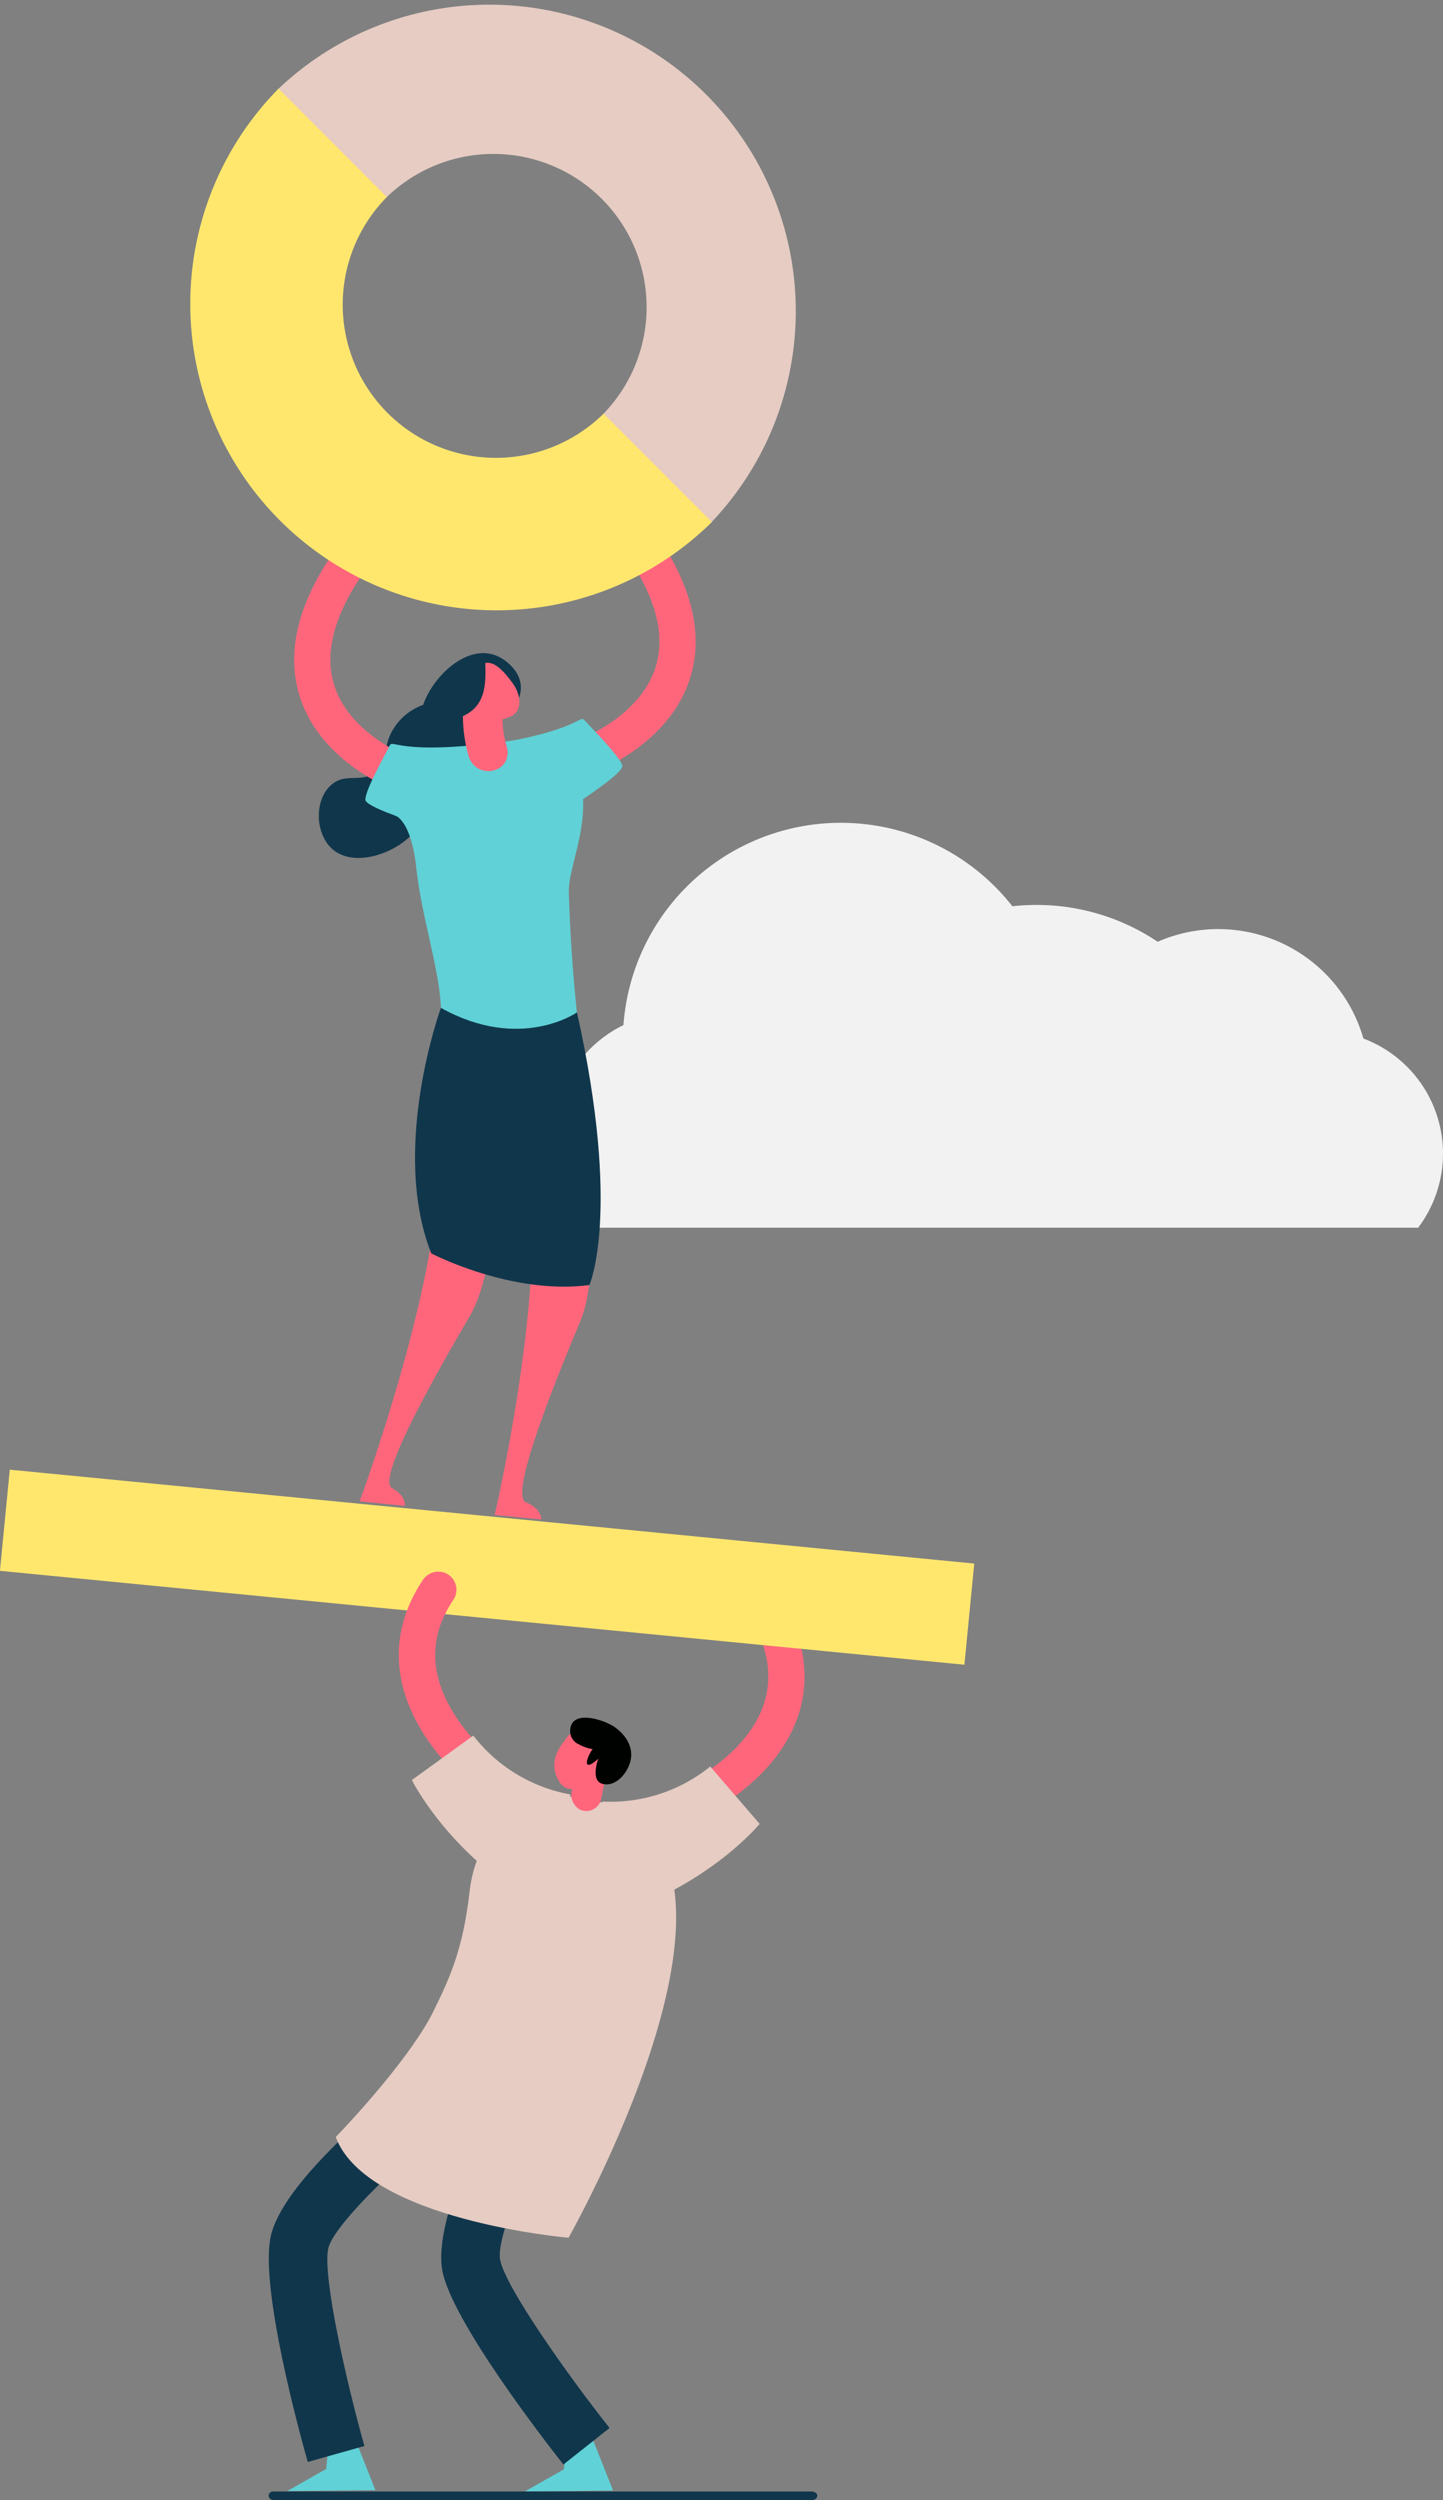 <svg xmlns="http://www.w3.org/2000/svg" viewBox="0 0 318.81 552.32"><rect x="0" y="0" width="318.81" height="552.32" fill="#808080" stroke="none"/><defs><style>.a{fill:#ff667c;}.b{fill:#60d1d6;}.c{fill:#f2f2f2;}.d{fill:#e6ccc3;}.e{fill:#10364b;}.f{fill:#000200;}.g{fill:#ffe76e;}</style></defs><title>POPPETJES</title><path class="a" d="M129.57,171a4,4,0,0,1-1.35-7.76h0c.13,0,13.36-5,16.69-16.07,2.27-7.57-.46-16.61-8.1-26.85a4,4,0,1,1,6.41-4.79c9.26,12.42,12.4,23.85,9.33,34-4.53,15-20.94,21-21.64,21.24A4,4,0,0,1,129.57,171Z"/><path class="b" d="M129.22,159.2c-1.43-1.63-.22,2.63-27,6.21-19.36,3.29,17.42,17,17.42,17s18.46-11.15,17.84-13.3S130.65,160.83,129.22,159.2Z"/><path class="c" d="M131.59,271.23H313.32a27.17,27.17,0,0,0-12.1-41.8,33.35,33.35,0,0,0-45.45-21.37,47.93,47.93,0,0,0-26.8-8.14,48.63,48.63,0,0,0-5.3.29,48.16,48.16,0,0,0-85.82,25q-.06.63-.11,1.26a27.16,27.16,0,0,0-6.15,44.75Z"/><path class="a" d="M174.47,357.62a4,4,0,0,0-6.35,4.43c2.23,6,2.16,11.4-.21,16.57-5.55,12.08-21.65,18.14-21.81,18.2a4,4,0,0,0,2.77,7.51c.79-.29,19.4-7.3,26.32-22.37,3.26-7.1,3.4-14.74.43-22.71A4,4,0,0,0,174.47,357.62Z"/><path class="d" d="M133.07,398a35,35,0,0,0,23.85-7.74l10.92,12.68s-7.71,9.35-22.26,16.24C129.44,426.77,133.07,398,133.07,398Z"/><polygon class="b" points="115.98 550.4 135.45 550.21 130.66 538.15 125.43 536.05 124.59 545.52 115.98 550.4"/><polygon class="b" points="63.47 550.32 82.94 550.12 78.15 538.06 72.92 535.96 72.08 545.44 63.47 550.32"/><path class="e" d="M124.48,544.47l10.19-8.07c-9.32-11.79-23-31.11-24.17-37.15-.94-4.77,6.14-21.7,13.33-34.51l-11.33-6.36c-4,7.2-17.06,31.62-14.75,43.38C100,513,120.41,539.32,124.48,544.47Z"/><path class="e" d="M68,543.9l12.51-3.52c-4.07-14.47-9.26-37.56-8-43.59,1-4.75,14-17.66,25.57-26.73l-8-10.23c-6.5,5.1-27.9,22.64-30.29,34.37C57.42,505.46,66.18,537.57,68,543.9Z"/><path class="d" d="M103.77,417.71c1.47-13,12-26.13,31.69-18.64,36.31,13.84-9.85,95.3-9.85,95.3S81,490.54,74.18,472.12c3.64-3.78,16.76-17.9,21.69-28C99.52,436.64,102.33,430.45,103.77,417.71Z"/><path class="a" d="M123.8,393.94c-3.28-4.77.39-8.6,1.17-9.72,2.54-3.61,5.2-2.55,7.92-1a11.92,11.92,0,0,1,3.78,4c1.27,2.46-1.31,5.34-3.69,6.36C127.05,396.14,124.85,395.42,123.8,393.94Z"/><rect class="a" x="126.85" y="386.79" width="6.7" height="13.38" rx="3.35" ry="3.35" transform="translate(80.13 -17.95) rotate(11.37)"/><path class="f" d="M139.3,389c.7-3-1-5.62-3.37-7.36S125.44,377.22,126,383a3.3,3.3,0,0,0,2,2.42,8.9,8.9,0,0,0,2.94,1c-1.11,1.35-2.69,5.64,1.25,2.11,0,0-2,5.21,1.3,5.65C136.37,394.54,138.71,391.52,139.3,389Z"/><path class="a" d="M116.84,257.64l13.65-2.84s2.05,26.75-2.22,36.95c-5.16,12.31-15.92,38.6-12.08,40.13,3.49,1.39,3.4,3.81,3.4,3.81l-10.3-1S120.86,285.25,116.84,257.64Z"/><path class="a" d="M97.11,255.25l13.9-1s-1.52,26.78-7.11,36.32c-6.75,11.52-20.9,36.14-17.3,38.17,3.28,1.84,2.81,3.94,2.81,3.94l-9.95-1S97.43,283.15,97.11,255.25Z"/><path class="e" d="M111.95,146.22c-7.15-5.8-16.16,2.71-18.46,9.5a12.74,12.74,0,0,0-6.89,5.85c-2.13,3.69-.89,8.5-4.9,9.82-3.38,1.11-5.94-.46-8.77,2.25-2.37,2.28-2.95,6.23-2.16,9.32,1.93,7.61,9.48,7.76,15.59,4.76a17.77,17.77,0,0,0,9.55-12.49,9,9,0,0,0,1.45-.65,8,8,0,0,0,3.49-3.78c4.63-1.14,8.9-6.24,9.27-11.52C114.83,156.44,117.54,150.75,111.95,146.22Z"/><path class="b" d="M113.68,163.55c-43.18,7-7.41,53.87-18.48,68.8l34.24,6.95A360.32,360.32,0,0,1,125.67,197c-.08-4.5,3.19-11.68,3.17-19.21C128.81,162.21,123.4,162,113.68,163.55Z"/><path class="e" d="M97.41,222.66s-11.3,31-2.13,54.24c0,0,17.64,9.25,34.94,7,0,0,7.12-16-2.75-60.25C127.47,223.69,114.93,232.43,97.41,222.66Z"/><rect class="g" x="96.4" y="239.22" width="22.45" height="214.09" transform="translate(462.68 272.66) rotate(95.56)"/><path class="a" d="M95,347.66a4,4,0,0,1,5.17,5.77c-3.55,5.31-4.73,10.6-3.6,16.18,2.62,13,16.9,22.63,17,22.72a4,4,0,0,1-4.42,6.67c-.7-.46-17.2-11.56-20.48-27.81-1.54-7.66.07-15.13,4.79-22.2A4,4,0,0,1,95,347.66Z"/><path class="d" d="M126,396.43a35,35,0,0,1-21.43-13L91,393.25s5.35,10.87,17.93,20.92C122.89,425.31,126,396.43,126,396.43Z"/><path class="a" d="M89,175a4,4,0,0,1-1.35-.24c-.69-.25-17.08-6.31-21.56-21.32-3-10.16.15-21.59,9.46-34a4,4,0,0,1,6.4,4.81c-7.68,10.22-10.44,19.24-8.2,26.83,3.29,11.12,16.5,16.08,16.63,16.13A4,4,0,0,1,89,175Z"/><path class="b" d="M86,164.88c.93-2,.92,2.47,27.66-1.33,19.53-2.08-12.16,21.11-12.16,21.11s-20.79-5.73-20.78-8S85.09,166.83,86,164.88Z"/><path class="a" d="M102.46,154.59a33,33,0,0,0,1,12.22c1.66,5.87,10.13,3.92,8.47-1.95a20.79,20.79,0,0,1-.85-7.47c.23-2.47-.82-5-3.36-5.84-2.11-.68-5.06.55-5.28,3Z"/><path class="a" d="M106.65,146.65c-4.86,2.06-3.92,6.8-3.87,8,.18,4,2.75,4.52,5.62,4.62a10.87,10.87,0,0,0,4.87-1.22c2.18-1.27,1.62-4.75.28-6.7C110.24,146.55,108.2,146,106.65,146.65Z"/><path class="e" d="M102.83,157.94a22.43,22.43,0,0,1-7.08,2.1c3.47-5.33,3-10.84,11.44-14.35C107.39,150.86,107.43,155.49,102.83,157.94Z"/><path class="b" d="M87.36,180.21s3.49.9,4.64,11.71c.81,7.62,8.43-2,8.43-2l-2.7-12.2Z"/><path class="e" d="M179.37,552.32H60.53a1.1,1.1,0,0,1-1.2-.95,1,1,0,0,1,1-.94H179.14c.9,0,1.43.42,1.43.94A1.1,1.1,0,0,1,179.37,552.32Z"/><path class="d" d="M85.24,43.76a33.85,33.85,0,0,1,47.87,47.87h0L157,115.57A67.7,67.7,0,0,0,61.3,19.83L85.24,43.77Z"/><path class="g" d="M133.34,91.4A33.85,33.85,0,0,1,85.47,43.53h0L61.54,19.59a67.7,67.7,0,0,0,95.74,95.74L133.34,91.39Z"/></svg>
